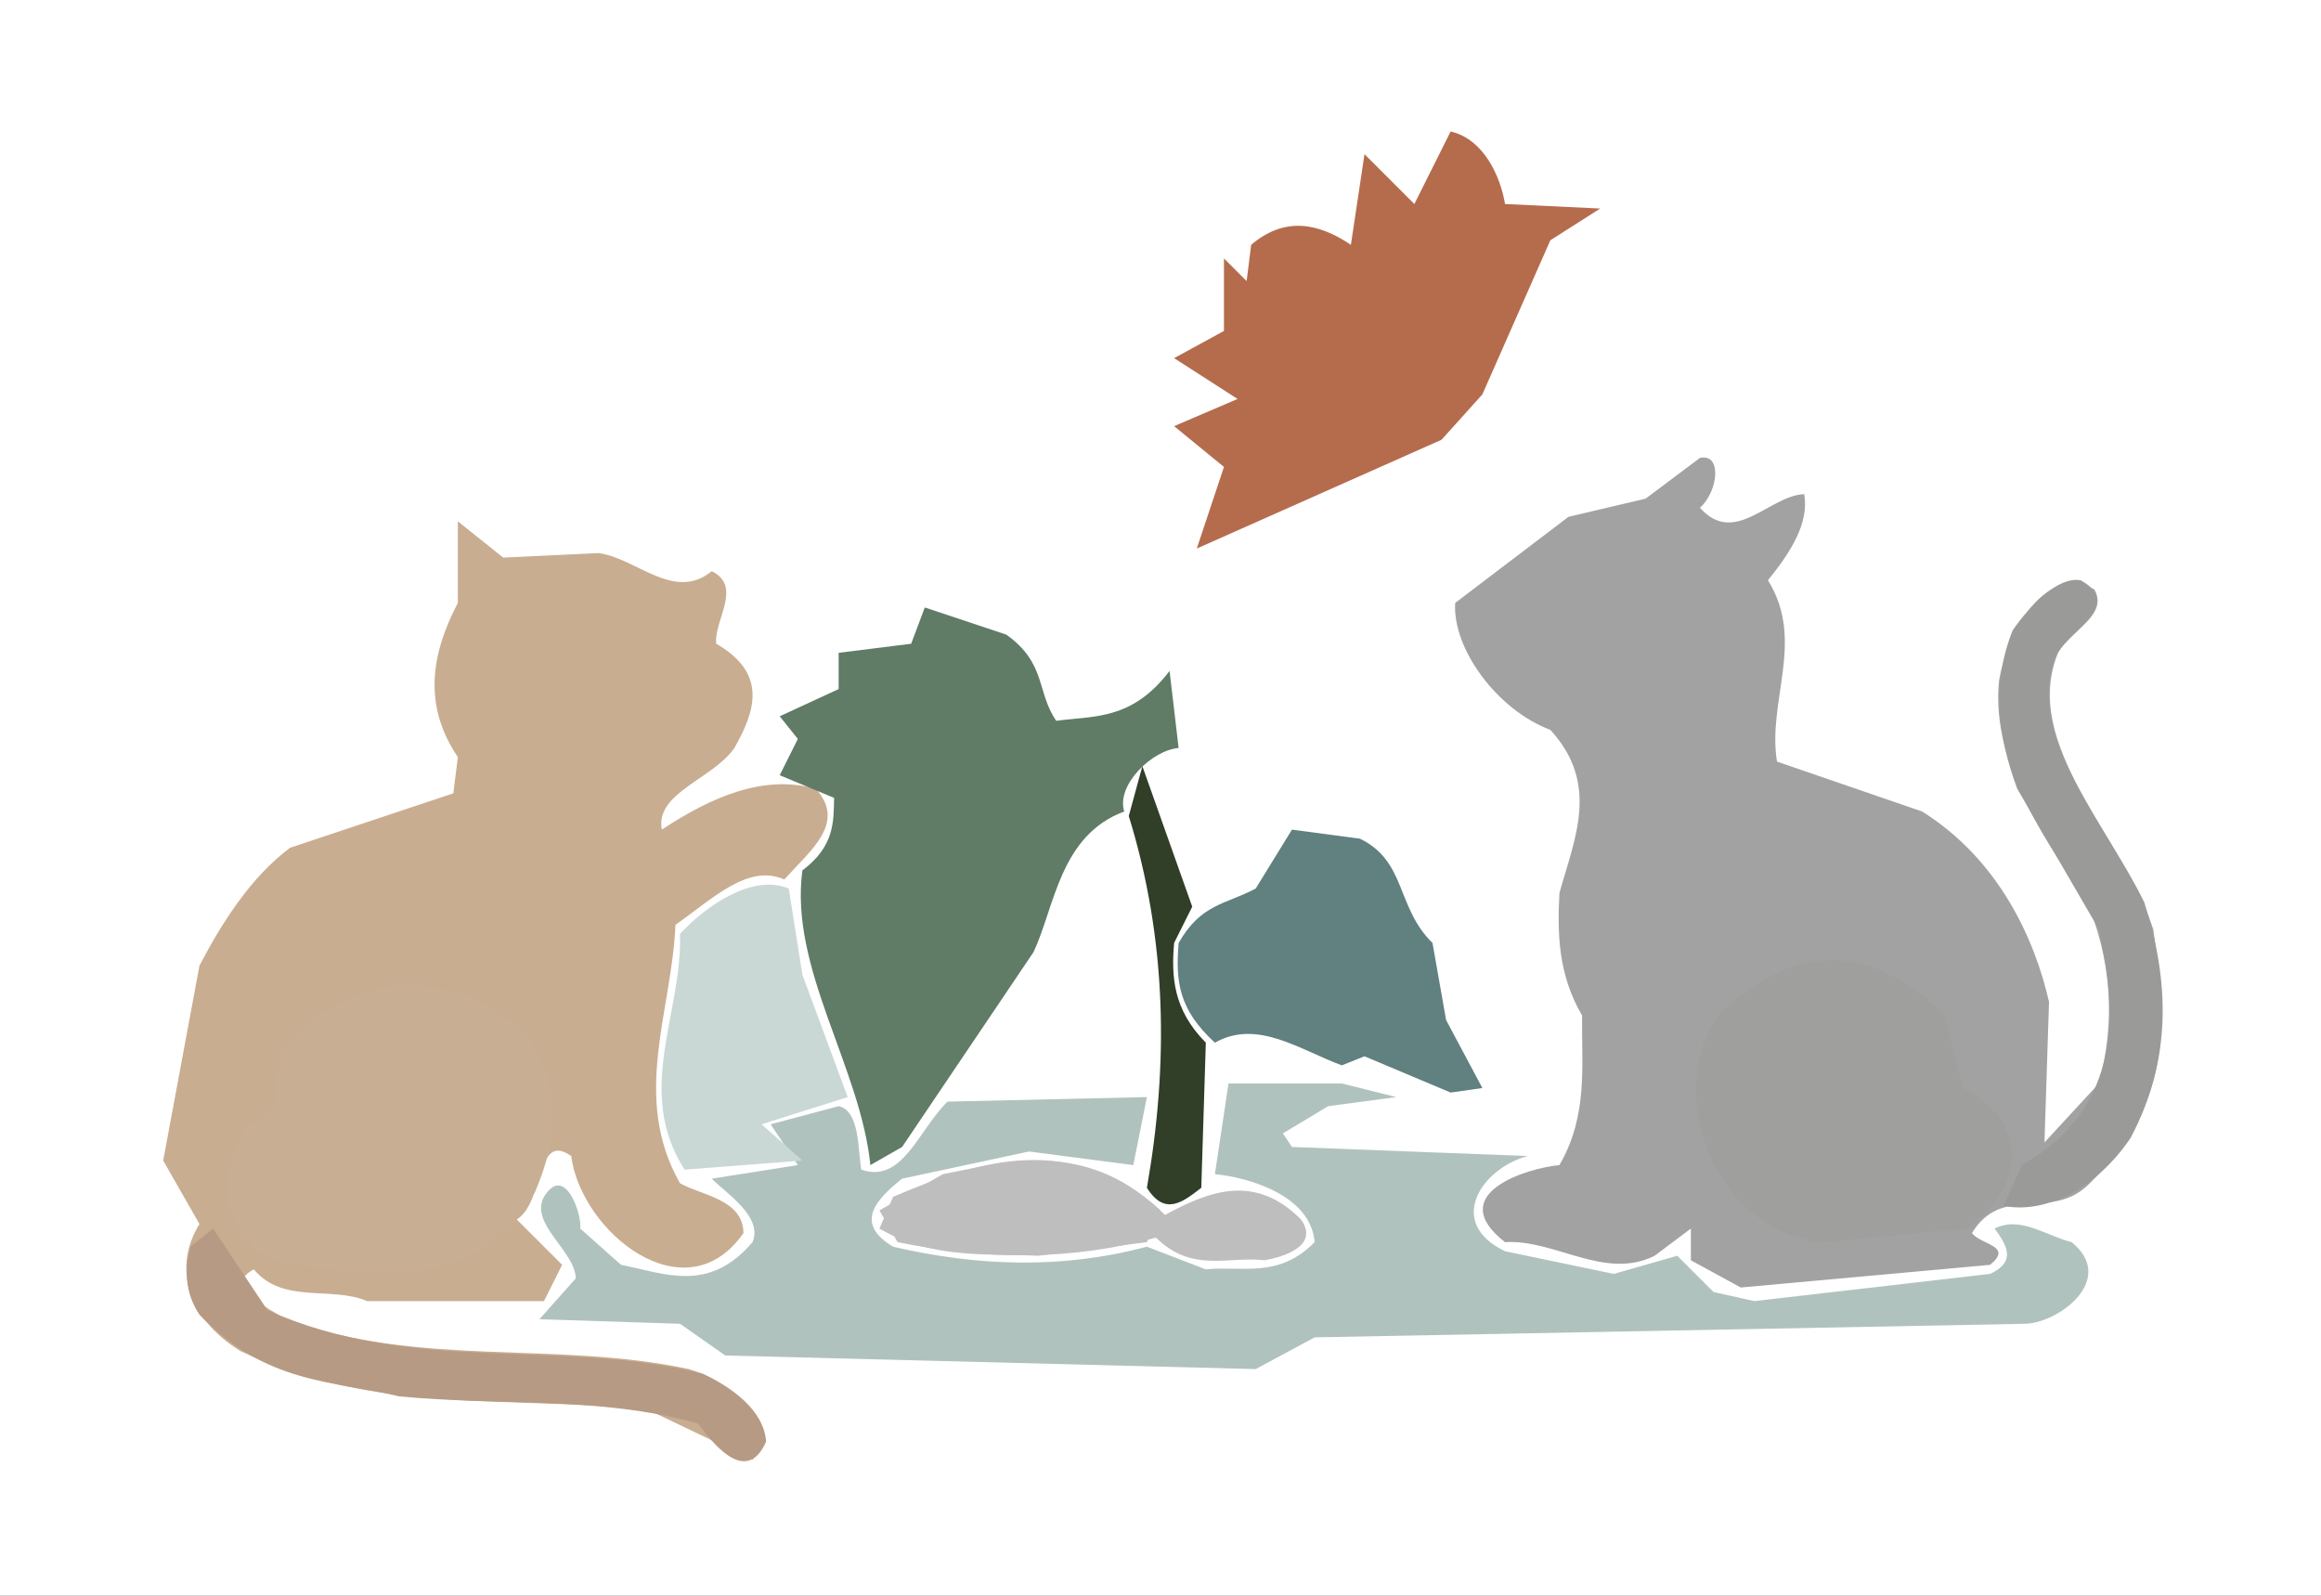 <?xml version="1.0" ?>
<svg xmlns="http://www.w3.org/2000/svg" version="1.1" width="512" height="352">
  <rect width="100%" height="100%" fill="#333333" stroke="none"/>
  <defs/>
  <g>
    <path d="M 0.0 0.0 L 512.0 0.0 L 512.0 352.0 L 0.0 352.0 L 0.0 0.0" stroke-width="0.0" fill="rgb(255, 255, 255)" opacity="1.0" stroke="rgb(0, 0, 0)" stroke-opacity="0.0" stroke-linecap="round" stroke-linejoin="round"/>
    <path d="M 0.0 2.0 L 0.0 351.0 L 511.0 351.0 L 511.0 2.0 L 0.0 2.0" stroke-width="2.0" fill="rgb(255, 255, 255)" opacity="1.0" stroke="rgb(0, 0, 0)" stroke-opacity="0.0" stroke-linecap="round" stroke-linejoin="round"/>
    <path d="M 346.0 114.0 L 321.0 133.0 C 320.381 143.062 330.2 156.557 342.0 161.0 C 352.996 173.0 347.321 185.0 344.0 197.0 C 343.533 206.0 343.728 215.0 349.0 224.0 C 348.859 235.0 350.388 246.0 344.0 257.0 C 337.158 257.596 318.235 263.284 332.0 274.0 C 343.0 273.319 354.0 282.505 365.0 277.0 L 373.0 271.0 L 373.0 278.0 L 384.0 284.0 L 439.0 279.0 C 444.208 274.794 436.981 274.615 435.0 272.0 C 441.775 260.91 452.587 269.631 461.0 261.0 C 480.118 242.333 477.589 223.667 475.0 205.0 C 468.455 184.667 445.637 164.333 454.0 144.0 C 456.917 138.933 465.187 135.719 462.0 130.0 C 450.274 124.136 442.496 141.025 441.0 150.0 C 439.212 166.253 449.099 183.148 460.0 198.0 C 465.847 211.667 466.71 225.333 463.0 239.0 L 451.0 252.0 L 452.0 221.0 C 448.888 207.236 440.966 189.604 424.0 179.0 L 392.0 168.0 C 389.785 154.667 398.318 141.333 390.0 128.0 C 395.117 121.667 399.112 115.333 398.0 109.0 C 390.333 109.275 382.667 120.664 375.0 112.0 C 379.009 108.435 379.971 99.955 375.0 101.0 L 363.0 110.0 L 346.0 114.0" stroke-width="2.0" fill="rgb(162, 162, 162)" opacity="1.0" stroke="rgb(0, 0, 0)" stroke-opacity="0.0" stroke-linecap="round" stroke-linejoin="round"/>
    <path d="M 101.0 115.0 L 101.0 133.0 C 95.051 144.333 93.308 155.667 101.0 167.0 L 100.0 175.0 L 64.0 187.0 C 55.262 193.495 48.821 203.769 44.0 213.0 L 36.0 256.0 L 44.0 270.0 C 38.311 279.181 40.819 290.417 53.0 298.0 C 83.0 312.33 113.0 307.704 143.0 311.0 L 166.0 322.0 C 173.527 313.536 159.18 304.076 152.0 302.0 C 122.333 295.667 92.667 301.723 63.0 291.0 C 59.383 288.544 48.76 283.819 56.0 280.0 C 62.449 287.73 72.915 283.596 81.0 287.0 L 120.0 287.0 L 124.0 279.0 L 114.0 269.0 C 120.19 265.093 118.132 249.429 126.0 255.0 C 128.225 271.88 151.224 290.338 164.0 272.0 C 163.937 264.487 154.623 263.677 150.0 261.0 C 139.191 242.0 148.23 223.0 149.0 204.0 C 157.0 198.408 165.0 190.402 173.0 194.0 C 179.023 187.353 186.641 181.554 180.0 174.0 C 168.667 170.823 157.333 175.53 146.0 183.0 C 144.419 174.947 157.243 171.841 162.0 165.0 C 166.518 157.008 169.491 148.632 158.0 142.0 C 157.384 136.983 163.942 129.356 157.0 126.0 C 148.667 132.812 140.333 123.052 132.0 122.0 L 111.0 123.0 L 101.0 115.0" stroke-width="2.0" fill="rgb(200, 173, 145)" opacity="1.0" stroke="rgb(0, 0, 0)" stroke-opacity="0.0" stroke-linecap="round" stroke-linejoin="round"/>
    <path d="M 119.0 291.0 L 150.0 292.0 L 160.0 299.0 L 277.0 302.0 L 290.0 295.0 L 447.0 292.0 C 454.481 291.583 466.915 282.088 457.0 274.0 C 451.333 272.588 445.667 268.138 440.0 271.0 C 442.873 274.863 444.723 278.369 439.0 281.0 L 387.0 287.0 L 378.0 285.0 L 370.0 277.0 L 356.0 281.0 L 332.0 276.0 C 318.808 269.681 326.857 257.703 337.0 255.0 L 285.0 253.0 L 283.0 250.0 L 293.0 244.0 L 308.0 242.0 L 296.0 239.0 L 271.0 239.0 L 268.0 259.0 C 275.068 259.676 289.137 263.485 290.0 274.0 C 282.0 282.13 274.0 279.169 266.0 280.0 L 253.0 275.0 C 234.333 279.982 215.667 279.351 197.0 275.0 C 188.684 270.0 192.703 265.0 199.0 260.0 L 227.0 254.0 L 250.0 257.0 L 253.0 242.0 L 209.0 243.0 C 202.541 249.415 199.036 261.148 190.0 258.0 C 189.239 253.774 189.707 244.979 185.0 244.0 L 170.0 248.0 L 176.0 257.0 L 157.0 260.0 C 160.101 263.134 168.377 268.39 166.0 274.0 C 156.333 285.331 146.667 280.906 137.0 279.0 L 128.0 271.0 C 128.471 268.23 124.667 256.402 120.0 264.0 C 116.744 270.0 126.938 276.0 127.0 282.0 L 119.0 291.0" stroke-width="2.0" fill="rgb(176, 194, 190)" opacity="1.0" stroke="rgb(0, 0, 0)" stroke-opacity="0.0" stroke-linecap="round" stroke-linejoin="round"/>
    <path d="M 258.0 148.0 C 249.667 158.941 241.333 157.859 233.0 159.0 C 228.62 152.667 230.871 146.333 222.0 140.0 L 204.0 134.0 L 201.0 142.0 L 185.0 144.0 L 185.0 152.0 L 172.0 158.0 L 176.0 163.0 L 172.0 171.0 L 184.0 176.0 C 183.892 181.333 184.091 186.667 177.0 192.0 C 174.122 213.667 189.808 235.333 192.0 257.0 L 199.0 253.0 L 228.0 210.0 C 232.689 200 233.776 184.285 248.0 179.0 C 246.168 173.186 254.133 165.454 260.0 165.0 L 258.0 148.0" stroke-width="2.0" fill="rgb(96, 123, 102)" opacity="1.0" stroke="rgb(0, 0, 0)" stroke-opacity="0.0" stroke-linecap="round" stroke-linejoin="round"/>
    <path d="M 353.0 46.0 L 332.0 45.0 C 331.044 39.132 327.405 30.704 320.0 29.0 L 312.0 45.0 L 301.0 34.0 L 298.0 54.0 C 290.667 49.072 283.333 47.788 276.0 54.0 L 275.0 62.0 L 270.0 57.0 L 270.0 73.0 L 259.0 79.0 L 273.0 88.0 L 259.0 94.0 L 270.0 103.0 L 264.0 121.0 L 318.0 97.0 L 327.0 87.0 L 342.0 53.0 L 353.0 46.0" stroke-width="2.0" fill="rgb(181, 108, 77)" opacity="1.0" stroke="rgb(0, 0, 0)" stroke-opacity="0.0" stroke-linecap="round" stroke-linejoin="round"/>
    <path d="M 115.0 227.0 C 97.646 213.338 77.695 213.42 62.0 232.0 C 60.394 237.376 62.925 245.625 55.0 248.0 C 47.964 257.667 47.662 271.536 61.0 278.0 C 79.913 281.64 103.691 285.784 118.0 263.0 C 122.96 251.333 124.582 239.667 115.0 227.0" stroke-width="2.0" fill="rgb(200, 175, 147)" opacity="1.0" stroke="rgb(0, 0, 0)" stroke-opacity="0.0" stroke-linecap="round" stroke-linejoin="round"/>
    <path d="M 379.0 224.0 C 366.841 241.979 378.728 271.839 402.0 274.0 L 434.0 271.0 C 447.641 260.879 446.796 246.976 433.0 240.0 L 429.0 224.0 C 412.667 207.98 396.333 207.404 379.0 224.0" stroke-width="2.0" fill="rgb(159, 159, 158)" opacity="1.0" stroke="rgb(0, 0, 0)" stroke-opacity="0.0" stroke-linecap="round" stroke-linejoin="round"/>
    <path d="M 260.0 208.0 C 259.33 216.276 259.869 222.559 268.0 230.0 C 277.333 224.722 286.667 231.554 296.0 235.0 L 301.0 233.0 L 320.0 241.0 L 327.0 240.0 L 319.0 225.0 L 316.0 208.0 C 307.922 200.084 310.308 190.028 300.0 185.0 L 285.0 183.0 L 277.0 196.0 C 270.248 199.56 264.947 199.346 260.0 208.0" stroke-width="2.0" fill="rgb(97, 128, 128)" opacity="1.0" stroke="rgb(0, 0, 0)" stroke-opacity="0.0" stroke-linecap="round" stroke-linejoin="round"/>
    <path d="M 459.0 128.0 C 453.836 127.089 447.714 133.724 444.0 139.0 C 439.309 150.667 440.63 162.333 445.0 174.0 L 463.0 205.0 C 466.931 222.257 468.611 244.348 446.0 257.0 L 442.0 266.0 C 451.181 267.821 462.417 262.26 470.0 251.0 C 479.205 233.667 478.565 216.333 473.0 199.0 C 464.359 181.333 447.728 163.667 453.0 146.0 C 454.352 139.808 469.308 133.793 459.0 128.0" stroke-width="2.0" fill="rgb(154, 154, 153)" opacity="1.0" stroke="rgb(0, 0, 0)" stroke-opacity="0.0" stroke-linecap="round" stroke-linejoin="round"/>
    <path d="M 174.0 196.0 C 166.242 192.738 156.125 199.401 150.0 206.0 C 150.591 223.333 139.913 240.667 151.0 258.0 L 177.0 256.0 L 168.0 248.0 L 187.0 242.0 L 177.0 215.0 L 174.0 196.0" stroke-width="2.0" fill="rgb(201, 216, 213)" opacity="1.0" stroke="rgb(0, 0, 0)" stroke-opacity="0.0" stroke-linecap="round" stroke-linejoin="round"/>
    <path d="M 42.0 275.0 C 40.784 280.0 40.676 285.0 44.0 290.0 C 58.667 305.331 73.333 304.507 88.0 308.0 C 110.0 310.184 132.0 307.872 154.0 314.0 C 158.468 320.199 165.037 326.945 169.0 318.0 C 168.503 311.037 161.393 305.992 155.0 303.0 C 123.0 295.137 91.0 303.316 59.0 289.0 L 47.0 271.0 L 42.0 275.0" stroke-width="2.0" fill="rgb(183, 154, 131)" opacity="1.0" stroke="rgb(0, 0, 0)" stroke-opacity="0.0" stroke-linecap="round" stroke-linejoin="round"/>
    <path d="M 194.0 267.0 L 198.0 274.0 C 217.0 277.881 236.0 278.157 255.0 273.0 C 263.0 280.891 271.0 277.039 279.0 278.0 C 283.065 277.261 291.113 274.874 287.0 269.0 C 277.0 258.944 267.0 262.512 257.0 268.0 C 240.667 251.81 224.333 255.725 208.0 259.0 L 194.0 267.0" stroke-width="2.0" fill="rgb(190, 190, 190)" opacity="1.0" stroke="rgb(0, 0, 0)" stroke-opacity="0.0" stroke-linecap="round" stroke-linejoin="round"/>
    <path d="M 194.0 271.0 C 205.667 277.815 217.333 276.423 229.0 277.0 L 253.0 274.0 L 256.0 267.0 C 236.333 249.844 216.667 255.578 197.0 264.0 L 194.0 271.0" stroke-width="2.0" fill="rgb(190, 190, 190)" opacity="1.0" stroke="rgb(0, 0, 0)" stroke-opacity="0.0" stroke-linecap="round" stroke-linejoin="round"/>
    <path d="M 252.0 169.0 L 249.0 180.0 C 257.446 207.333 257.808 234.667 253.0 262.0 C 257.0 268.383 261.0 265.085 265.0 262.0 L 266.0 230.0 C 258.728 222.667 258.388 215.333 259.0 208.0 L 263.0 200.0 L 252.0 169.0" stroke-width="2.0" fill="rgb(49, 62, 40)" opacity="1.0" stroke="rgb(0, 0, 0)" stroke-opacity="0.0" stroke-linecap="round" stroke-linejoin="round"/>
  </g>
</svg>
